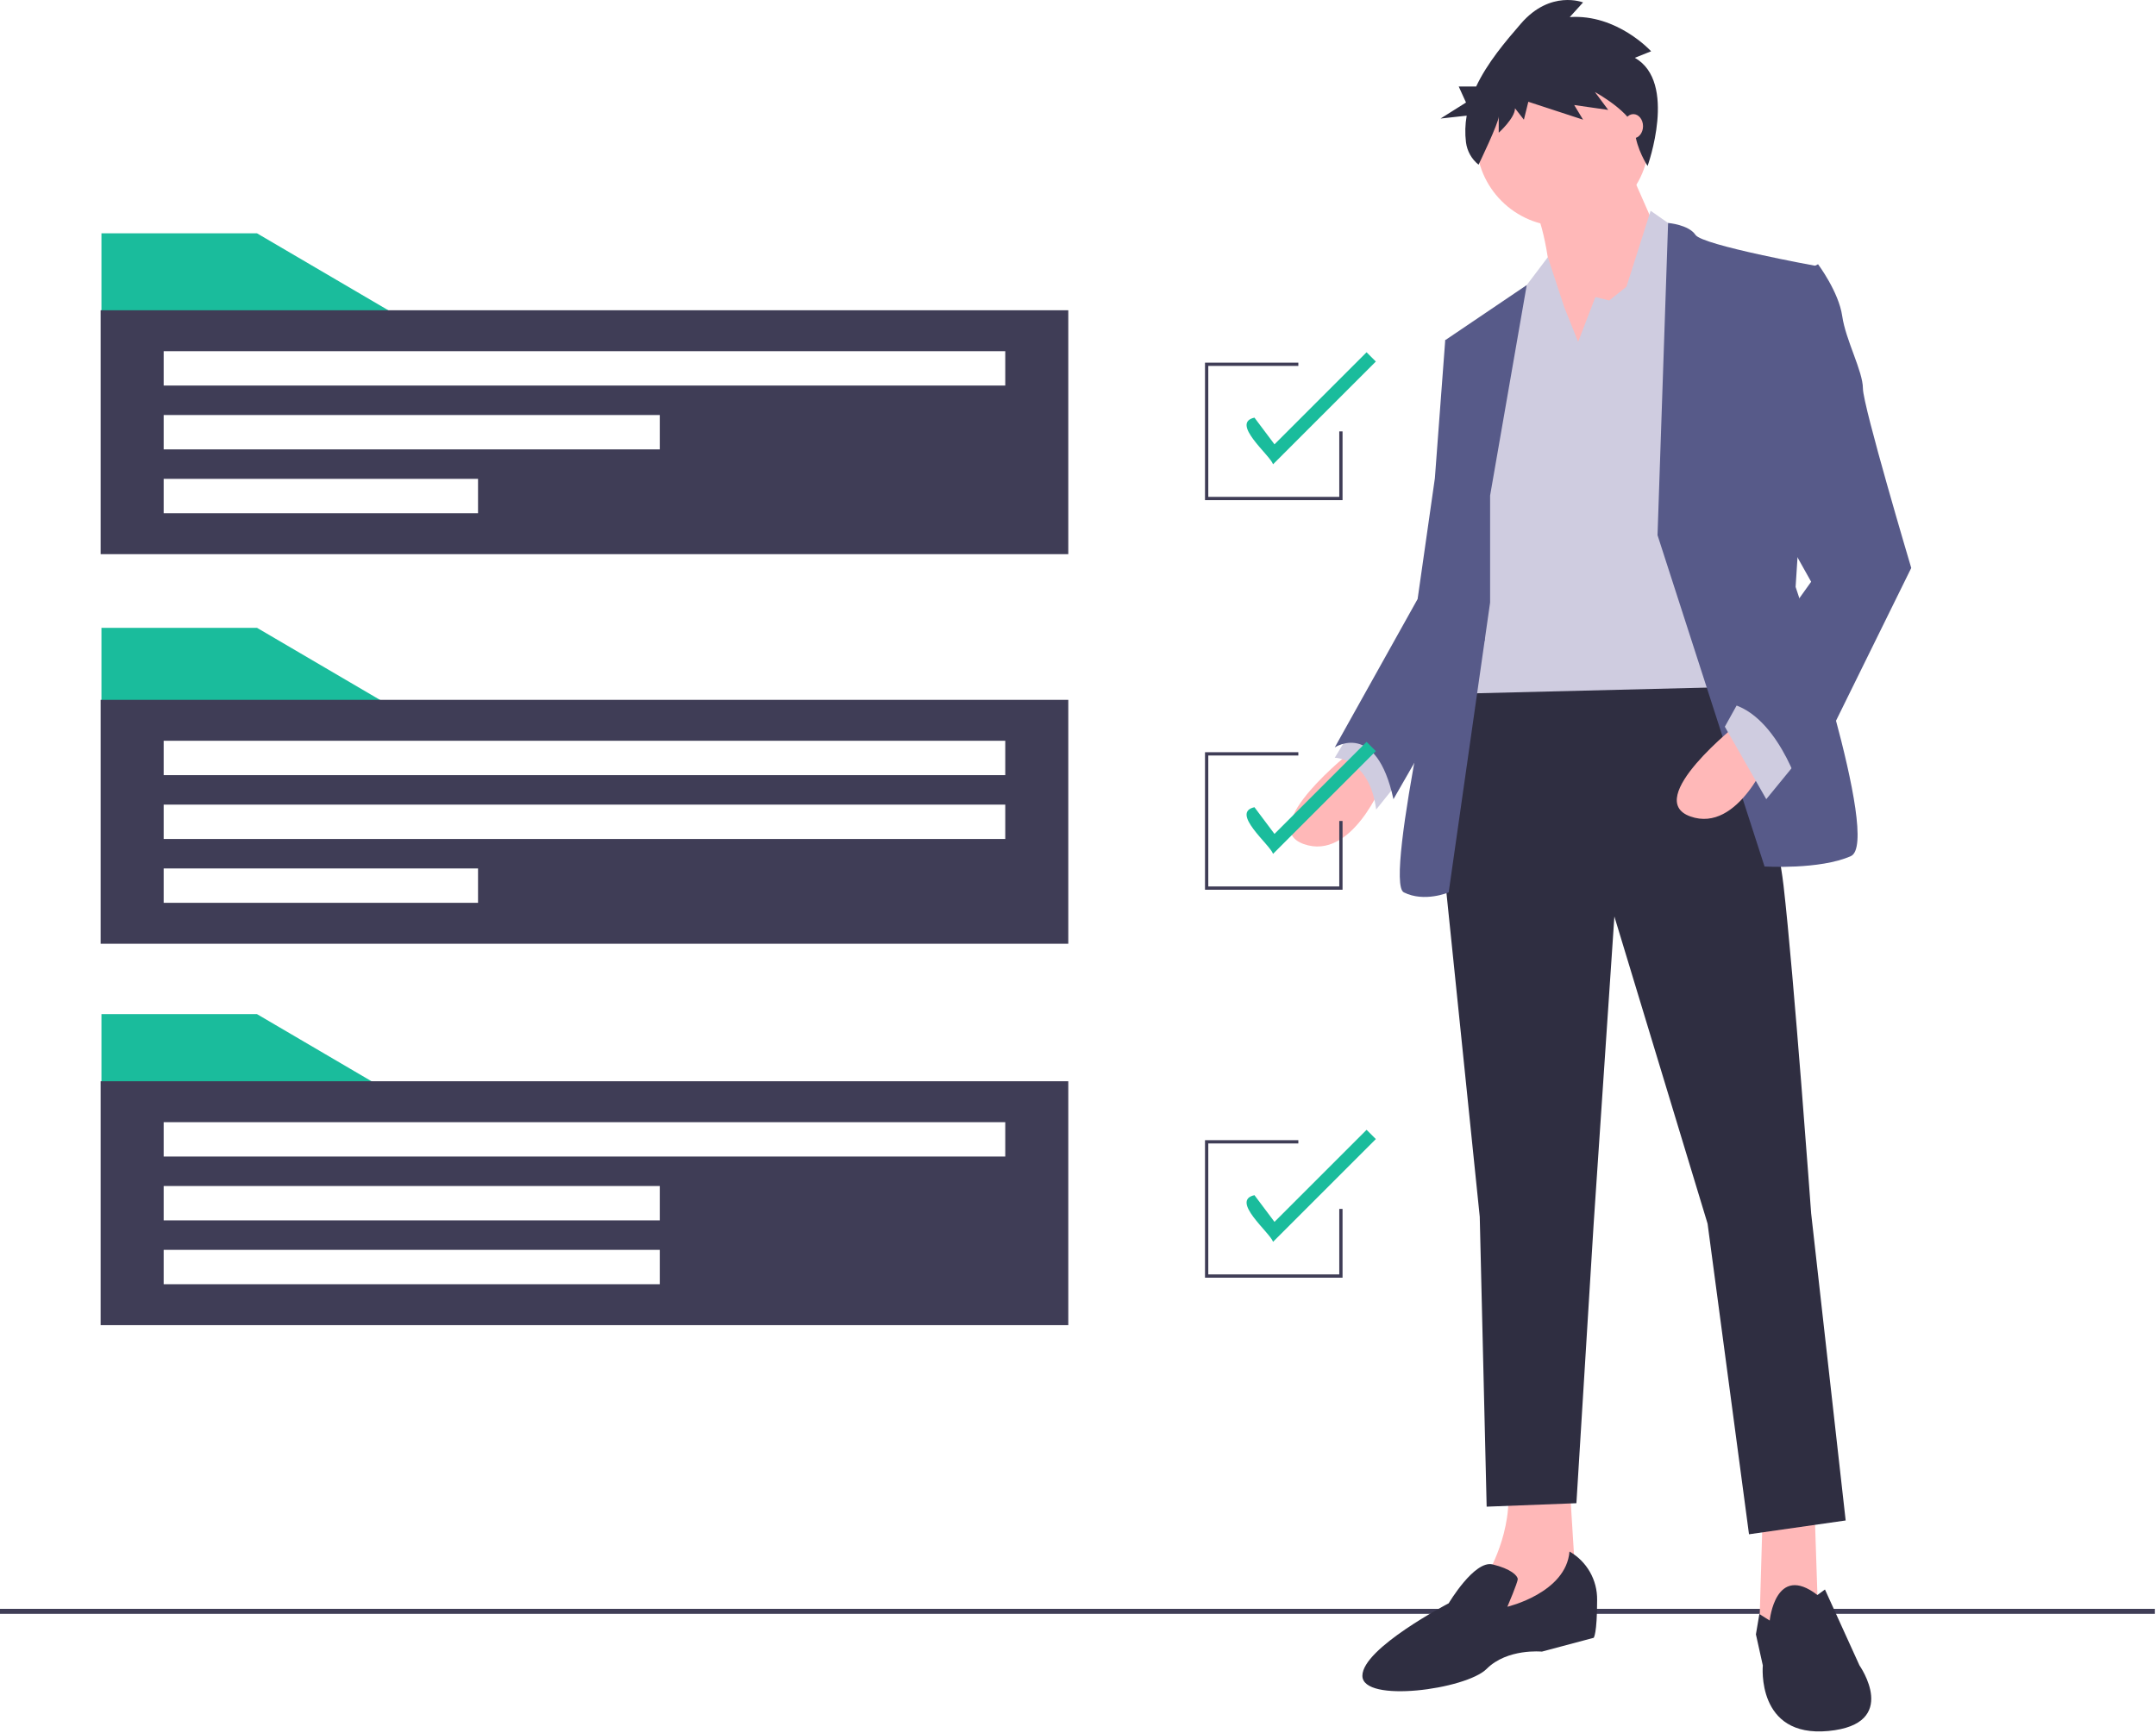 <svg width="964" height="775" viewBox="0 0 964 775" fill="none" xmlns="http://www.w3.org/2000/svg">
<g id="projects " clip-path="url(#clip0)">
<g id="project-rest">
<path id="Vector" d="M963.51 719.526H0V721.767H963.51V719.526Z" fill="#3F3D56"/>
<path id="Vector_2" d="M604.525 335.81C604.525 335.81 561.307 369.767 582.916 377.484C604.525 385.202 618.416 349.702 618.416 349.702L604.525 335.81Z" fill="#FFB8B8"/>
<path id="Vector_3" d="M606.068 323.463L596.807 338.897C596.807 338.897 612.242 338.897 615.329 362.049L627.677 346.615L606.068 323.463Z" fill="#CFCCE0"/>
<path id="Vector_4" d="M811.35 675.375L812.894 721.679L794.372 732.483L786.655 727.853L788.198 675.375H811.35Z" fill="#FFB8B8"/>
<path id="Vector_5" d="M701.763 663.027L704.85 712.418L661.633 730.94L664.72 704.701C664.72 704.701 677.068 684.636 673.981 663.027H701.763Z" fill="#FFB8B8"/>
<path id="Vector_6" d="M768.133 291.05C768.133 291.05 792.828 355.876 797.459 396.006C802.089 436.136 809.807 542.636 809.807 542.636L825.241 680.005L782.024 686.179L763.502 547.266L721.829 409.897L712.568 547.266L704.85 672.288L664.72 673.831L661.633 544.179L644.655 379.028L653.916 300.311L768.133 291.05Z" fill="#2F2E41"/>
<path id="Vector_7" d="M791.285 724.766C791.285 724.766 793.817 698.843 812.616 713.348L815.981 710.875L831.415 744.831C831.415 744.831 849.937 771.07 817.524 774.157C785.111 777.244 788.198 744.831 788.198 744.831L785.111 730.94L786.655 721.843L791.285 724.766Z" fill="#2F2E41"/>
<path id="Vector_8" d="M701.763 693.896C705.563 696.069 708.711 699.218 710.883 703.018C713.054 706.817 714.169 711.129 714.111 715.505C714.111 730.94 712.568 732.483 712.568 732.483L689.416 738.657C689.416 738.657 673.981 737.114 664.72 746.375C655.459 755.635 609.155 761.809 609.155 749.462C609.155 737.114 647.742 717.049 647.742 717.049C647.742 717.049 659.201 697.696 667.363 699.655C675.524 701.614 678.611 704.701 678.611 706.244C678.611 707.788 673.981 718.592 673.981 718.592C673.981 718.592 700.22 712.418 701.763 693.896Z" fill="#2F2E41"/>
<path id="Vector_9" d="M727.231 72.648L744.209 111.235L697.905 177.604C697.905 177.604 694.818 105.061 685.557 92.713C676.296 80.365 727.231 72.648 727.231 72.648Z" fill="#FFB8B8"/>
<path id="Vector_10" d="M705.622 152.909L713.34 132.844L719.513 134.387L727.231 128.213L738.035 94.257L753.47 105.061L773.535 307.256L648.514 310.343L665.492 169.887L680.927 129.757L692.068 115.028L699.448 137.474L705.622 152.909Z" fill="#CFCCE0"/>
<path id="Vector_11" d="M741.122 239.343L745.845 99.724C745.845 99.724 755.013 100.431 758.1 105.061C761.187 109.691 812.122 118.952 812.122 118.952L802.861 262.495C802.861 262.495 841.448 376.713 827.557 382.886C813.665 389.06 788.97 387.517 788.97 387.517L741.122 239.343Z" fill="#575A89"/>
<path id="Vector_12" d="M666.264 221.593L682.637 127.495L646.198 152.137L655.459 220.05L647.742 266.354C647.742 266.354 618.416 394.462 627.677 399.093C636.938 403.723 647.742 399.093 647.742 399.093L666.264 269.441V221.593Z" fill="#575A89"/>
<path id="Vector_13" d="M657.003 149.05L646.198 152.137L641.568 213.876L633.851 267.898L596.807 334.267C596.807 334.267 615.329 321.919 623.046 357.419L663.842 286.393L657.003 149.05Z" fill="#575A89"/>
<path id="Vector_14" d="M777.394 323.463C777.394 323.463 734.176 357.419 755.785 365.136C777.394 372.854 791.285 337.354 791.285 337.354L777.394 323.463Z" fill="#FFB8B8"/>
<path id="Vector_15" d="M803.633 340.441L789.742 357.419L771.22 325.006L778.937 311.115L803.633 340.441Z" fill="#CFCCE0"/>
<path id="Vector_16" d="M800.546 124.354L812.894 118.181C812.894 118.181 822.154 130.528 823.698 141.333C825.241 152.137 832.959 166.028 832.959 173.746C832.959 181.463 854.567 254.006 854.567 254.006L805.176 354.332C805.176 354.332 794.372 317.289 771.22 314.202L809.807 260.18L788.198 221.593L800.546 124.354Z" fill="#575A89"/>
<path id="Vector_17" d="M178.601 318.118H45.361V280.782H114.91L178.601 318.118Z" fill="#1ABC9C"/>
<path id="Vector_18" d="M178.601 141.685H45.361V104.348H114.91L178.601 141.685Z" fill="#1ABC9C"/>
<path id="Vector_19" d="M178.601 490.891H45.361V453.555H114.91L178.601 490.891Z" fill="#1ABC9C"/>
<path id="Vector_20" d="M600.285 223.679H538.789V162.183H580.519V163.647H540.254V222.215H598.821V192.931H600.285V223.679Z" fill="#3F3D56"/>
<path id="Vector_21" d="M569.22 207.639C567.799 203.442 549.978 189.179 560.899 186.781L569.854 198.722L611.026 157.55L615.167 161.691L569.22 207.639Z" fill="#1ABC9C"/>
<path id="Vector_22" d="M600.285 397.916H538.789V336.42H580.519V337.885H540.254V396.452H598.821V367.168H600.285V397.916Z" fill="#3F3D56"/>
<path id="Vector_23" d="M569.22 381.876C567.799 377.68 549.978 363.416 560.899 361.018L569.854 372.959L611.026 331.788L615.167 335.929L569.22 381.876Z" fill="#1ABC9C"/>
<path id="Vector_24" d="M600.285 571.421H538.789V509.926H580.519V511.39H540.254V569.957H598.821V540.673H600.285V571.421Z" fill="#3F3D56"/>
<path id="Vector_25" d="M569.22 555.381C567.799 551.185 549.978 536.921 560.899 534.524L569.854 546.464L611.026 505.293L615.167 509.434L569.22 555.381Z" fill="#1ABC9C"/>
</g>
<g id="project-head">
<path id="Vector_26" d="M698.677 101.202C719.988 101.202 737.263 83.927 737.263 62.615C737.263 41.305 719.988 24.029 698.677 24.029C677.366 24.029 660.09 41.305 660.09 62.615C660.09 83.927 677.366 101.202 698.677 101.202Z" fill="#FFB8B8"/>
<path id="Vector_27" d="M730.98 25.851L738.256 22.938C738.256 22.938 723.042 6.187 701.874 7.644L707.827 1.089C707.827 1.089 693.274 -4.737 680.045 10.557C673.09 18.596 665.043 28.046 660.027 38.692H652.234L655.487 45.853L644.104 53.014L655.787 51.728C655.091 55.65 654.984 59.653 655.47 63.606C655.971 67.561 657.989 71.165 661.098 73.66C661.098 73.66 670.122 54.981 670.122 52.068V59.351C670.122 59.351 677.399 52.796 677.399 48.427L681.368 53.525L683.352 45.514L707.827 53.525L703.858 46.97L719.073 49.155L713.119 41.144C713.119 41.144 730.318 50.611 730.98 58.623C731.641 66.633 736.675 74.224 736.675 74.224C736.675 74.224 750.163 36.775 730.98 25.851Z" fill="#2F2E41"/>
<path id="Vector_28" d="M730.318 61.844C732.705 61.844 734.64 59.425 734.64 56.442C734.64 53.458 732.705 51.039 730.318 51.039C727.931 51.039 725.996 53.458 725.996 56.442C725.996 59.425 727.931 61.844 730.318 61.844Z" fill="#FFB8B8"/>
</g>
<g id="project-container">
<path id="Vector_29" d="M44.995 312.994V422.075H477.66V312.994H44.995ZM213.742 403.773H73.18V388.399H213.742V403.773ZM449.475 375.221H73.18V359.847H449.475V375.221ZM449.475 346.67H73.18V331.296H449.475V346.67Z" fill="#3F3D56"/>
<path id="Vector_30" d="M44.995 138.756V247.838H477.66V138.756H44.995ZM213.742 229.535H73.18V214.162H213.742V229.535ZM295.004 200.984H73.18V185.61H295.004L295.004 200.984ZM449.475 172.432H73.181V157.059H449.475V172.432Z" fill="#3F3D56"/>
<path id="Vector_31" d="M44.995 483.57V592.652H477.66V483.57H44.995ZM295.004 574.35H73.18V558.976H295.004V574.35ZM295.004 545.798H73.18V530.424H295.004V545.798ZM449.475 517.247H73.18V501.873H449.475V517.247Z" fill="#3F3D56"/>
</g>
</g>
<defs>
<clipPath id="clip0">
<rect width="963.51" height="774.364" fill="white"/>
</clipPath>
</defs>
</svg>
